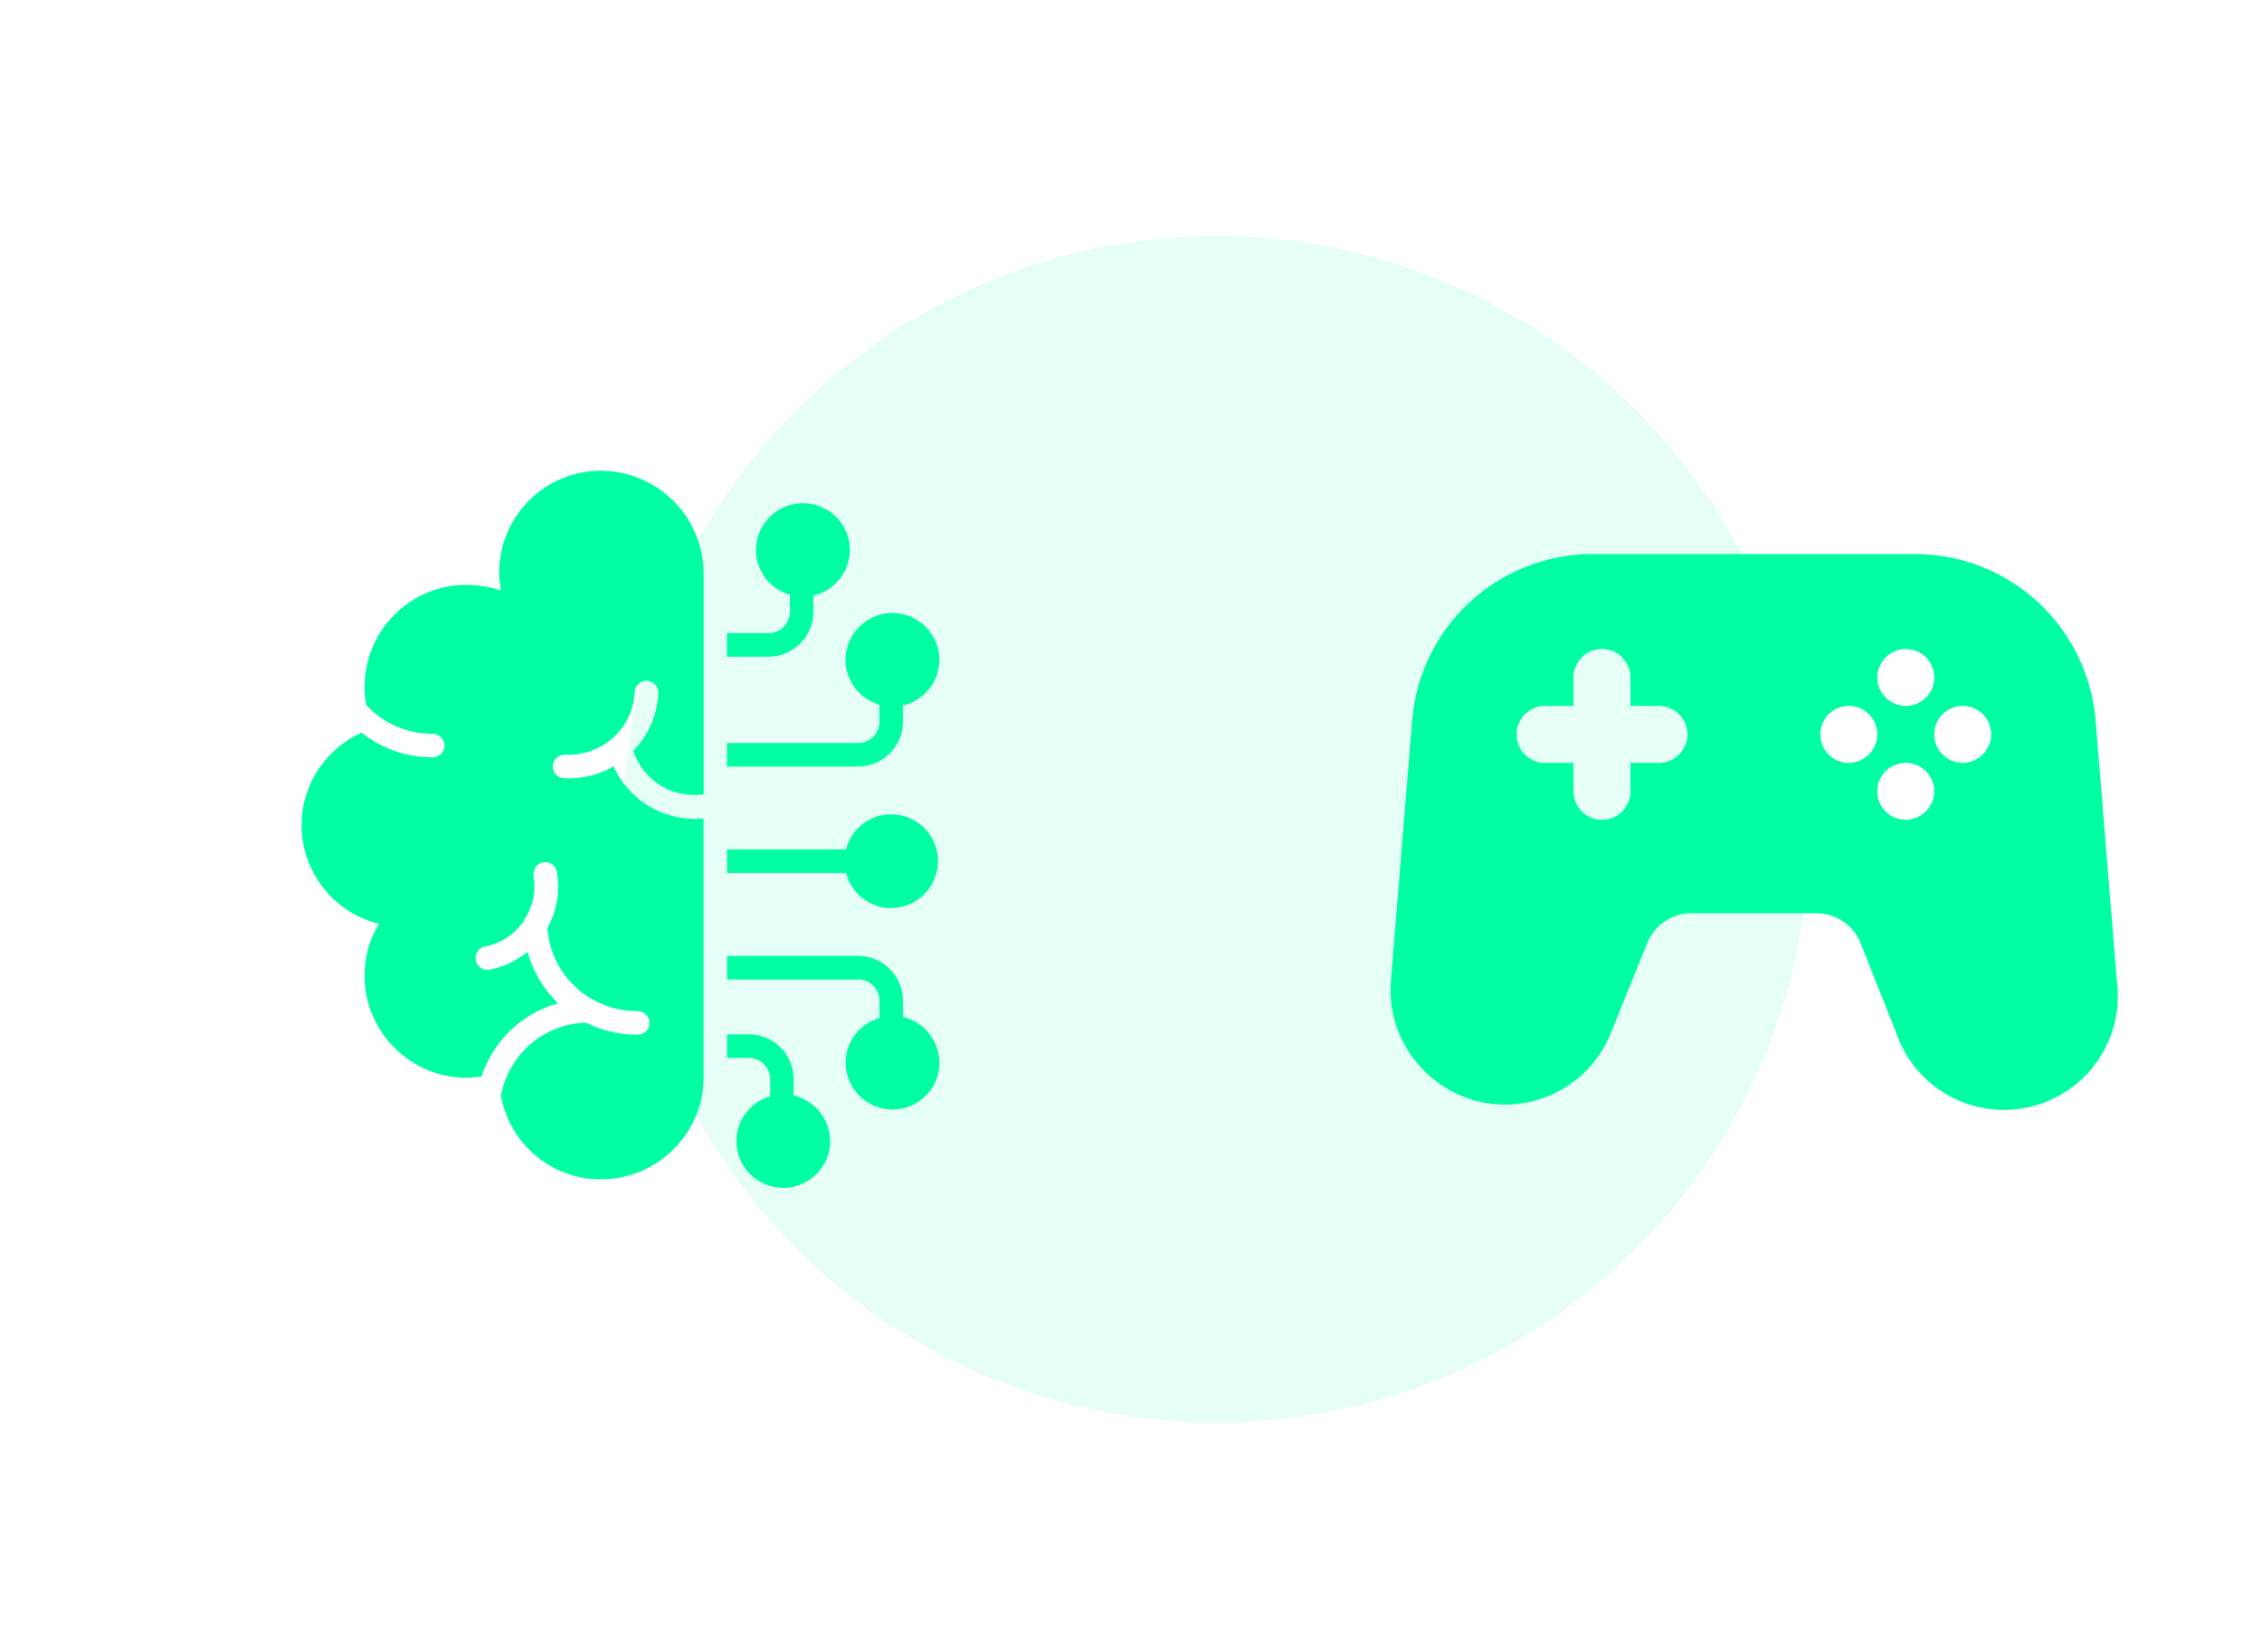<svg width="345" height="252" viewBox="0 0 345 252" fill="none" xmlns="http://www.w3.org/2000/svg">
<g clip-path="url(#clip0_490_14178)">
<g filter="url(#filter0_f_490_14178)">
<circle cx="185.5" cy="126.5" r="90.5" fill="#00FFA3" fill-opacity="0.1"/>
</g>
<path d="M137.715 110.097V107.614C140.883 106.873 143.272 104.039 143.272 100.649C143.272 96.722 140.049 93.499 136.103 93.499C132.176 93.499 128.953 96.722 128.953 100.649C128.953 103.909 131.139 106.632 134.121 107.485V110.097C134.121 111.875 132.658 113.338 130.88 113.338H110.873V116.932H130.88C134.64 116.932 137.715 113.857 137.715 110.097Z" fill="#00FFA3"/>
<path d="M124.062 93.332V90.85C127.23 90.109 129.62 87.274 129.62 83.884C129.62 79.957 126.397 76.752 122.451 76.752C118.524 76.752 115.3 79.957 115.3 83.884C115.3 87.145 117.486 89.868 120.469 90.72V93.332C120.469 95.11 119.005 96.574 117.227 96.574H110.873V100.167H117.227C120.987 100.167 124.062 97.092 124.062 93.332Z" fill="#00FFA3"/>
<path d="M137.714 155.111V152.629C137.714 148.868 134.639 145.812 130.897 145.812H110.891V149.406H130.897C132.675 149.406 134.139 150.869 134.139 152.647V155.259C131.156 156.13 128.971 158.853 128.971 162.095C128.971 166.022 132.194 169.245 136.121 169.245C140.067 169.245 143.29 166.022 143.29 162.095C143.253 158.686 140.863 155.852 137.714 155.111Z" fill="#00FFA3"/>
<path d="M121.042 167.078V164.596C121.042 160.817 117.986 157.779 114.225 157.779H110.891V161.372H114.225C116.003 161.372 117.467 162.817 117.467 164.614V167.208C114.503 168.097 112.317 170.801 112.317 174.062C112.317 177.989 115.522 181.194 119.449 181.194C123.395 181.194 126.618 177.989 126.618 174.062C126.581 170.653 124.21 167.819 121.042 167.078Z" fill="#00FFA3"/>
<path d="M135.899 138.513C139.844 138.513 143.068 135.29 143.068 131.344C143.068 127.417 139.844 124.212 135.899 124.212C132.601 124.212 129.804 126.491 129.026 129.566H110.891V133.16H129.026C129.823 136.235 132.583 138.513 135.899 138.513Z" fill="#00FFA3"/>
<path d="M91.626 71.806C83.067 71.806 76.121 78.753 76.121 87.46C76.121 88.349 76.269 89.238 76.417 90.109C74.787 89.516 73.027 89.219 71.101 89.219C62.542 89.219 55.596 96.166 55.596 104.873C55.596 105.799 55.688 106.688 55.855 107.577C55.874 107.596 55.911 107.614 55.929 107.633C58.56 110.411 62.135 111.93 65.988 111.93C66.988 111.93 67.785 112.727 67.785 113.727C67.785 114.728 66.988 115.524 65.988 115.524C61.987 115.524 58.226 114.19 55.151 111.764C49.742 114.172 46 119.581 46 125.861C46 133.104 51.02 139.291 57.819 140.921C56.337 143.292 55.596 145.941 55.596 148.887C55.596 157.297 62.542 164.392 71.101 164.392C71.879 164.392 72.657 164.318 73.435 164.207C75.232 158.76 79.585 154.574 85.124 153.036C82.919 150.925 81.289 148.22 80.456 145.182C78.844 146.516 76.88 147.479 74.657 147.905C74.546 147.924 74.435 147.942 74.324 147.942C73.472 147.942 72.731 147.349 72.564 146.479C72.379 145.497 73.009 144.571 73.99 144.367C76.528 143.885 78.603 142.403 79.937 140.421C80.011 140.143 80.141 139.902 80.344 139.699C81.326 137.92 81.752 135.809 81.382 133.604C81.215 132.622 81.882 131.696 82.864 131.529C83.846 131.363 84.772 132.03 84.939 133.011C85.457 136.086 84.883 139.05 83.494 141.551C83.994 148.72 89.922 154.24 97.257 154.24C98.258 154.24 99.054 155.037 99.054 156.037C99.054 157.038 98.258 157.834 97.257 157.834C94.404 157.834 91.719 157.167 89.347 155.982C82.827 156.204 77.584 160.891 76.399 167.115C77.695 174.377 84.012 179.897 91.644 179.897C100.203 179.897 107.298 172.95 107.298 164.392V124.824C106.853 124.861 106.408 124.916 105.982 124.916C103.611 124.916 101.277 124.286 99.165 123.082C96.683 121.637 94.757 119.488 93.59 116.895C91.515 118.099 89.181 118.729 86.735 118.729C86.495 118.729 86.254 118.729 86.013 118.71C85.013 118.655 84.253 117.821 84.309 116.821C84.364 115.821 85.216 115.08 86.198 115.117C88.884 115.246 91.478 114.339 93.478 112.56C95.498 110.763 96.683 108.263 96.813 105.54C96.868 104.539 97.739 103.78 98.702 103.835C99.684 103.891 100.462 104.724 100.406 105.725C100.24 109.096 98.869 112.19 96.572 114.561C97.368 116.839 98.888 118.747 100.981 119.952C102.907 121.063 105.112 121.471 107.316 121.174V87.46C107.279 78.735 100.184 71.806 91.626 71.806Z" fill="#00FFA3"/>
<path d="M319.625 109.936C319.076 103.066 315.98 96.65 310.944 91.946C305.908 87.242 299.295 84.59 292.404 84.51H242.596C235.705 84.59 229.092 87.242 224.056 91.946C219.02 96.65 215.923 103.066 215.375 109.936L212.132 149.667C211.946 152.069 212.262 154.483 213.06 156.756C213.858 159.03 215.119 161.112 216.765 162.872C218.758 165.04 221.269 166.666 224.062 167.598C226.856 168.529 229.84 168.735 232.736 168.197C235.631 167.658 238.341 166.393 240.613 164.519C242.885 162.646 244.644 160.225 245.723 157.485L251.225 143.875C251.759 142.528 252.684 141.371 253.882 140.555C255.08 139.74 256.495 139.302 257.944 139.3H277.056C278.505 139.302 279.92 139.74 281.118 140.555C282.316 141.371 283.241 142.528 283.775 143.875L289.103 157.254C290.432 161.381 293.257 164.861 297.022 167.012C300.787 169.163 305.22 169.828 309.45 168.878C313.68 167.927 317.402 165.429 319.885 161.875C322.368 158.32 323.432 153.966 322.868 149.667L319.625 109.936ZM253.021 116.365H248.677V120.708C248.677 121.86 248.219 122.965 247.405 123.78C246.59 124.594 245.485 125.052 244.333 125.052C243.181 125.052 242.076 124.594 241.262 123.78C240.447 122.965 239.99 121.86 239.99 120.708V116.365H235.646C234.494 116.365 233.389 115.907 232.574 115.092C231.76 114.278 231.302 113.173 231.302 112.021C231.302 110.869 231.76 109.764 232.574 108.949C233.389 108.135 234.494 107.677 235.646 107.677H239.99V103.333C239.99 102.181 240.447 101.076 241.262 100.262C242.076 99.447 243.181 98.99 244.333 98.99C245.485 98.99 246.59 99.447 247.405 100.262C248.219 101.076 248.677 102.181 248.677 103.333V107.677H253.021C254.173 107.677 255.278 108.135 256.092 108.949C256.907 109.764 257.365 110.869 257.365 112.021C257.365 113.173 256.907 114.278 256.092 115.092C255.278 115.907 254.173 116.365 253.021 116.365ZM290.667 98.99C291.526 98.99 292.366 99.244 293.08 99.722C293.794 100.199 294.351 100.877 294.68 101.671C295.008 102.465 295.094 103.338 294.927 104.181C294.759 105.023 294.346 105.797 293.738 106.405C293.131 107.012 292.357 107.426 291.514 107.594C290.671 107.761 289.798 107.675 289.004 107.346C288.211 107.018 287.532 106.461 287.055 105.747C286.578 105.032 286.323 104.192 286.323 103.333C286.338 102.186 286.8 101.09 287.612 100.278C288.423 99.467 289.519 99.005 290.667 98.99ZM281.979 116.365C281.12 116.365 280.28 116.11 279.566 115.633C278.852 115.155 278.295 114.477 277.966 113.683C277.637 112.889 277.551 112.016 277.719 111.173C277.886 110.331 278.3 109.557 278.908 108.949C279.515 108.342 280.289 107.928 281.132 107.761C281.974 107.593 282.848 107.679 283.641 108.008C284.435 108.336 285.113 108.893 285.591 109.608C286.068 110.322 286.323 111.162 286.323 112.021C286.308 113.168 285.845 114.264 285.034 115.076C284.223 115.887 283.126 116.35 281.979 116.365ZM290.667 125.052C289.807 125.052 288.968 124.797 288.253 124.32C287.539 123.843 286.982 123.164 286.653 122.371C286.325 121.577 286.239 120.704 286.406 119.861C286.574 119.018 286.988 118.244 287.595 117.637C288.203 117.029 288.977 116.616 289.819 116.448C290.662 116.28 291.535 116.366 292.329 116.695C293.123 117.024 293.801 117.581 294.278 118.295C294.756 119.009 295.01 119.849 295.01 120.708C294.995 121.856 294.533 122.952 293.721 123.763C292.91 124.575 291.814 125.037 290.667 125.052ZM299.354 116.365C298.495 116.365 297.655 116.11 296.941 115.633C296.227 115.155 295.67 114.477 295.341 113.683C295.012 112.889 294.926 112.016 295.094 111.173C295.261 110.331 295.675 109.557 296.283 108.949C296.89 108.342 297.664 107.928 298.507 107.761C299.349 107.593 300.223 107.679 301.016 108.008C301.81 108.336 302.488 108.893 302.966 109.608C303.443 110.322 303.698 111.162 303.698 112.021C303.683 113.168 303.22 114.264 302.409 115.076C301.598 115.887 300.501 116.35 299.354 116.365Z" fill="#00FFA3"/>
</g>
<defs>
<filter id="filter0_f_490_14178" x="-105" y="-164" width="581" height="581" filterUnits="userSpaceOnUse" color-interpolation-filters="sRGB">
<feFlood flood-opacity="0" result="BackgroundImageFix"/>
<feBlend mode="normal" in="SourceGraphic" in2="BackgroundImageFix" result="shape"/>
<feGaussianBlur stdDeviation="100" result="effect1_foregroundBlur_490_14178"/>
</filter>
<clipPath id="clip0_490_14178">
<rect width="345" height="252" fill="white"/>
</clipPath>
</defs>
</svg>
